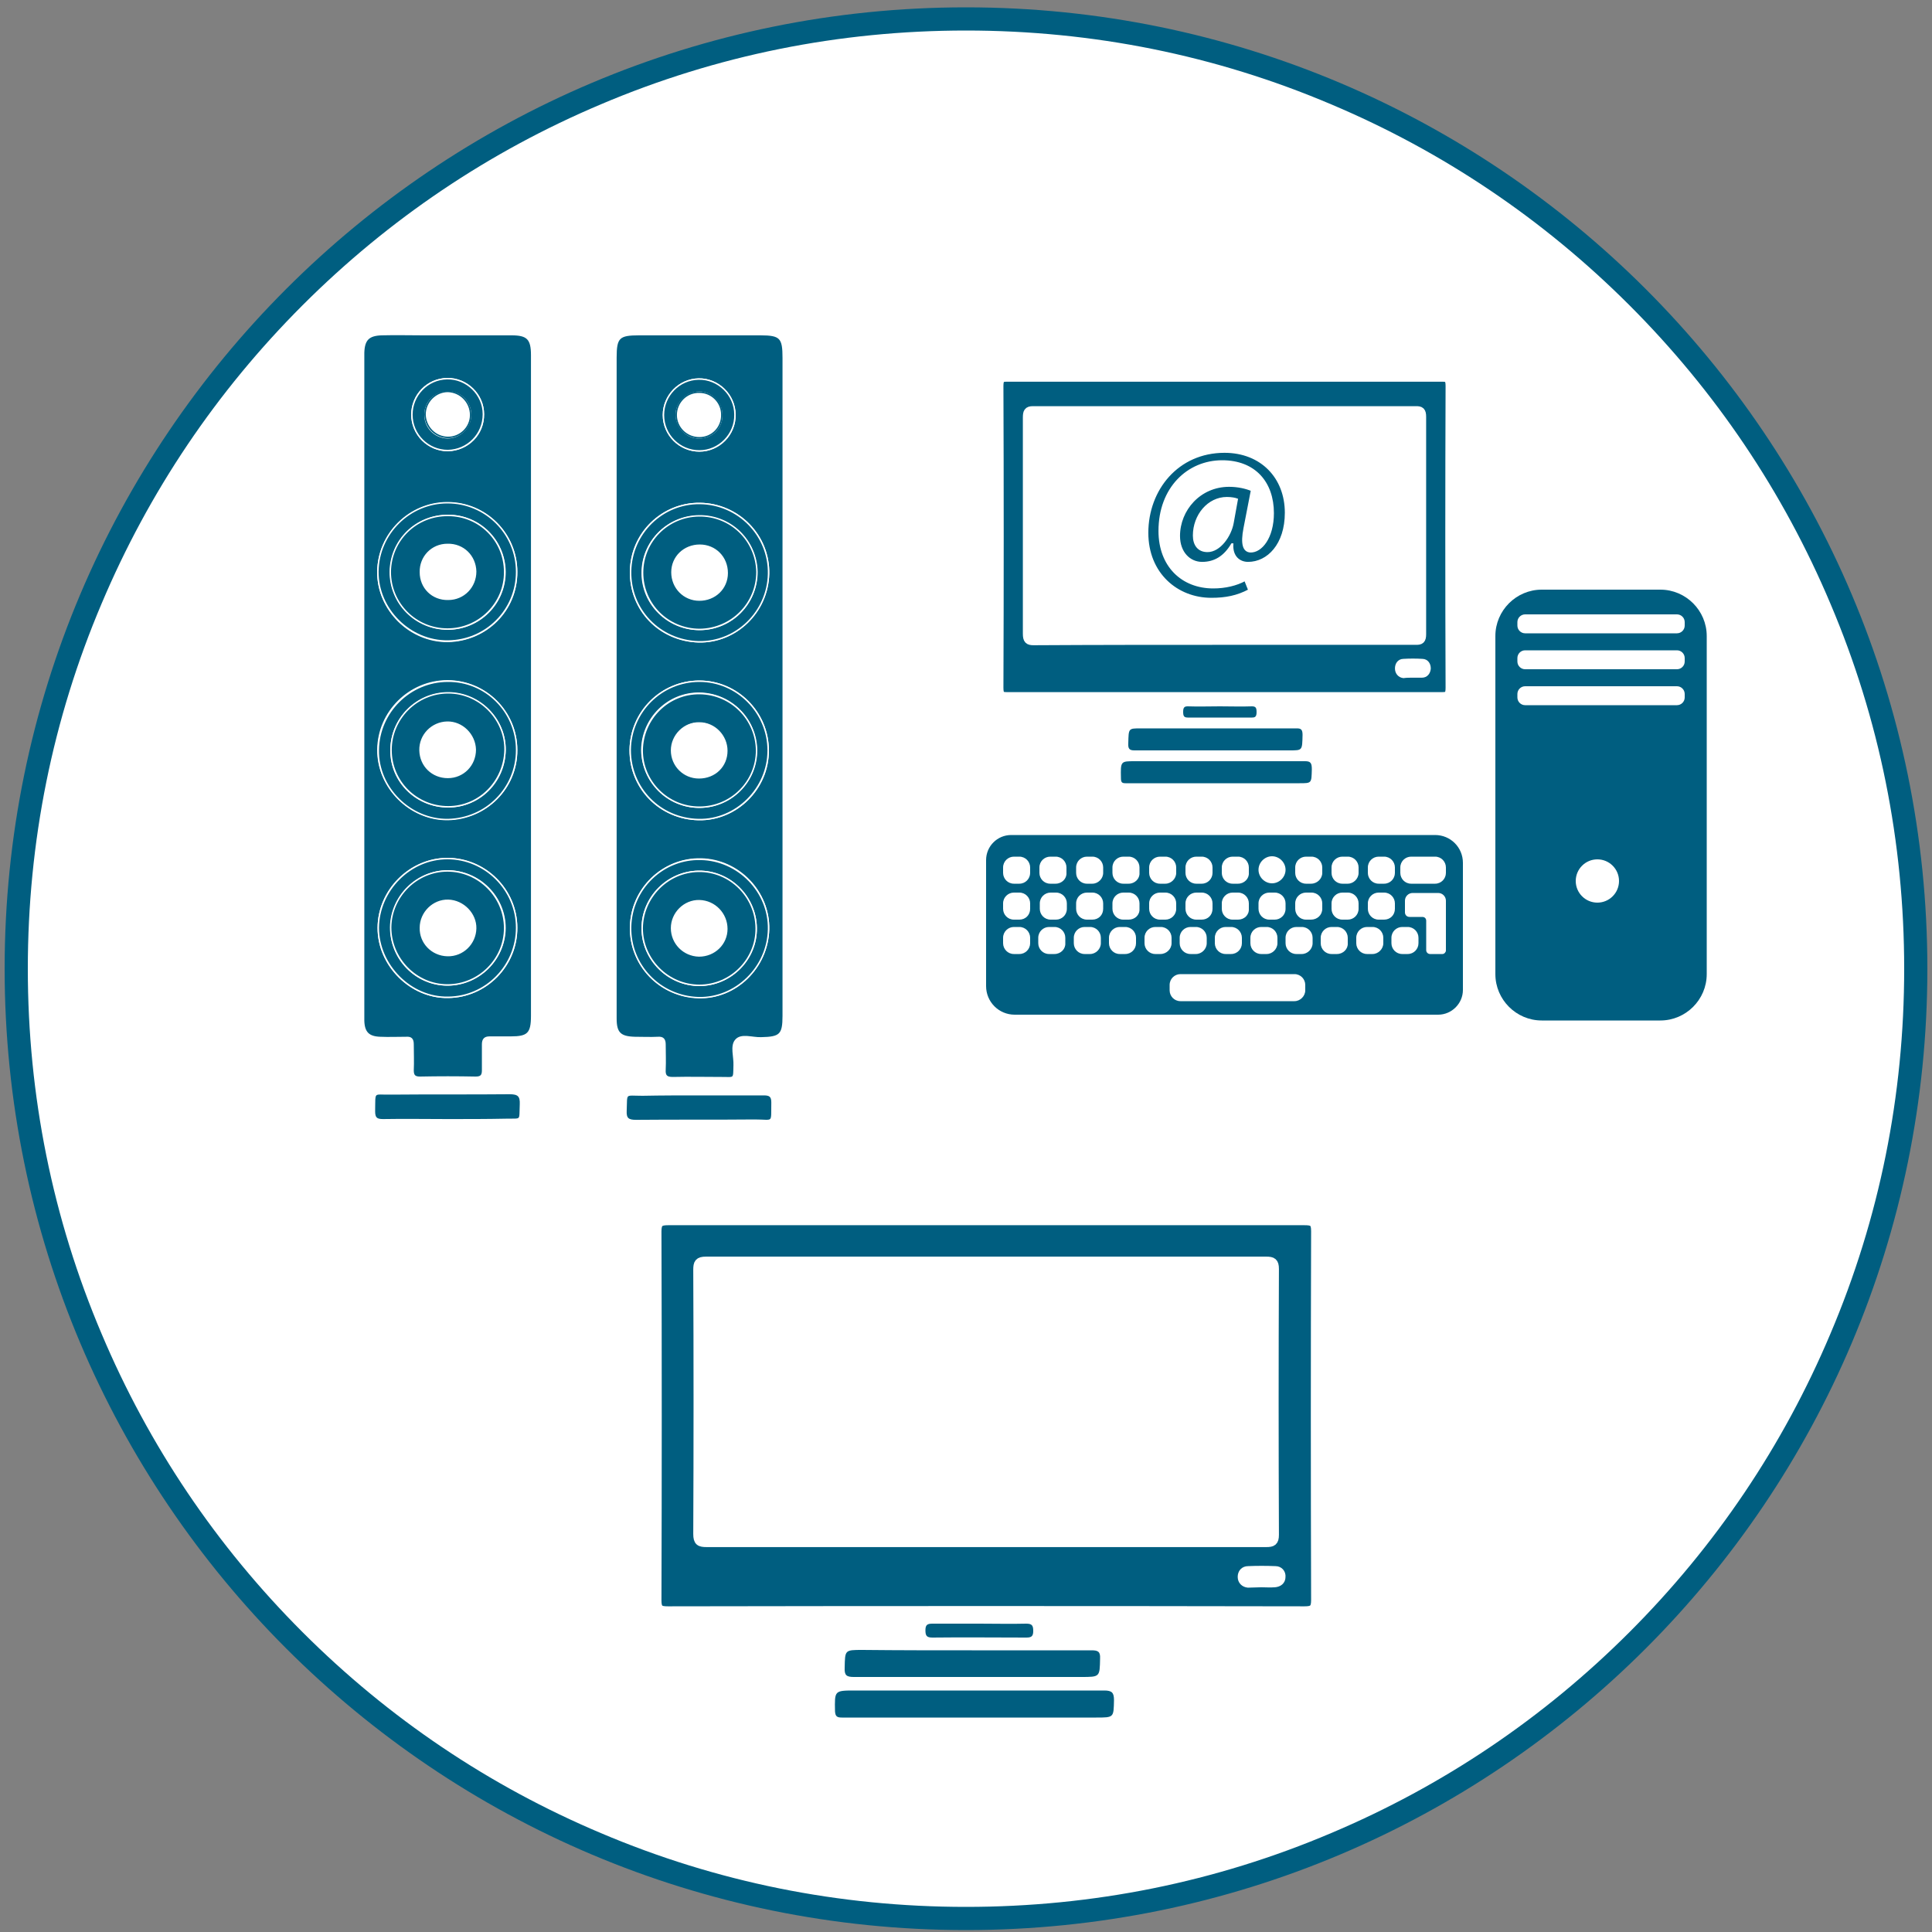 <svg id="AUTRES" xmlns="http://www.w3.org/2000/svg" viewBox="0 0 500 500">
  <rect x="0" y="0" width="500" height="500" fill="#808080" stroke="none"/>
  <style>
    .st0{fill:#FFFFFF;} .st1{fill:#005E80;} .st2{fill:#005E80;stroke:#FFFFFF;stroke-width:2.171;stroke-miterlimit:10;} .st3{fill:#005E80;stroke:#FFFFFF;stroke-width:2.849;stroke-miterlimit:10;} .st4{fill:#FFFFFF;stroke:#005E80;stroke-width:2.479;stroke-miterlimit:10;} .st5{fill:#FFFFFF;stroke:#005E80;stroke-width:2.392;stroke-miterlimit:10;} .st6{fill:#FFFFFF;stroke:#005E80;stroke-width:2.849;stroke-miterlimit:10;} .st7{fill:#005E80;stroke:#FFFFFF;stroke-width:2.479;stroke-miterlimit:10;} .st8{fill:#005E80;stroke:#FFFFFF;stroke-width:1.966;stroke-miterlimit:10;} .st9{fill:#D5D5D5;} .st10{fill:#C1C1C1;} .st11{fill:#4F81BC;} .st12{fill:#5182BD;} .st13{fill:#5A89C0;} .st14{fill:#5B89C1;} .st15{fill:#5282BD;} .st16{fill:#5081BD;} .st17{fill:#5E8BC2;} .st18{fill:#C3C3C3;} .st19{fill:#6892C5;} .st20{fill:#FEFEFE;} .st21{fill:#EEF3F8;} .st22{fill:#FDFDFD;} .st23{fill:#ECF1F7;} .st24{fill:#E4EBF4;} .st25{fill:#E3EAF3;} .st26{fill:#E2EAF3;} .st27{fill:#5686BF;} .st28{fill:#5F8CC2;} .st29{fill:#5E8CC2;} .st30{fill:#AFB7C0;} .st31{fill:#5081BC;} .st32{fill:#E7EDF5;} .st33{fill:#628EC3;} .st34{fill:#739AC9;} .st35{fill:#6792C5;} .st36{fill:#618EC3;} .st37{fill:#5585BE;} .st38{fill:#6490C4;} .st39{fill:#608DC2;} .st40{fill:#6A94C5;} .st41{fill:#5081BB;} .st42{fill:#4F81BB;} .st43{fill:#D0D2D4;} .st44{fill:#6992C5;} .st45{fill:#618DC1;} .st46{fill:#FCFCFC;} .st47{fill:#D6D6D6;} .st48{fill:#6993C5;} .st49{fill:#6993C4;} .st50{fill:#D9D9D9;} .st51{fill:#FEFCFC;} .st52{fill:#EFF3F8;} .st53{fill:#FAEFEF;} .st54{fill:#EEF2F7;} .st55{fill:#F4F7FA;} .st56{fill:#EEF2F8;} .st57{fill:#E6ECF4;} .st58{fill:#F4F6FA;} .st59{fill:#EAEFF6;} .st60{fill:#EBF0F6;} .st61{opacity:0.7;fill:#FFFFFF;} .st62{fill:#0071CE;} .st63{fill:#9ACAEB;} .st64{fill:#005E82;} .st65{fill:none;stroke:#005E82;stroke-width:7;stroke-miterlimit:10;} .st66{fill:none;stroke:#FFFFFF;stroke-width:4;stroke-miterlimit:10;} .st67{fill:#FFFFFF;stroke:#005E80;stroke-width:1.164;stroke-linecap:round;stroke-linejoin:round;stroke-miterlimit:10;} .st68{fill:#005E80;stroke:#FFFFFF;stroke-width:1.196;stroke-miterlimit:10;} .st69{fill:none;stroke:#FFFFFF;stroke-width:1.196;stroke-linecap:round;stroke-linejoin:round;stroke-miterlimit:10;} .st70{fill:#005E80;stroke:#FFFFFF;stroke-width:2.41;stroke-linecap:round;stroke-linejoin:round;stroke-miterlimit:10;} .st71{fill:#FFFFFF;stroke:#005E80;stroke-width:2.41;stroke-linecap:round;stroke-linejoin:round;stroke-miterlimit:10;} .st72{fill:#005E80;stroke:#FFFFFF;stroke-width:0.343;stroke-linecap:round;stroke-linejoin:round;stroke-miterlimit:10;} .st73{fill:#005E80;stroke:#FFFFFF;stroke-width:3.588;stroke-miterlimit:10;} .st74{fill:#FFFFFF;stroke:#005E80;stroke-width:1.205;stroke-linecap:round;stroke-linejoin:round;stroke-miterlimit:10;} .st75{fill:#005E80;stroke:#FFFFFF;stroke-width:1.205;stroke-linecap:round;stroke-linejoin:round;stroke-miterlimit:10;} .st76{fill:none;stroke:#005E80;stroke-width:6.558;stroke-miterlimit:10;} .st77{fill:none;stroke:#FFFFFF;stroke-width:3;stroke-linecap:round;stroke-linejoin:round;stroke-miterlimit:10;} .st78{fill:#005E80;stroke:#FFFFFF;stroke-width:4;stroke-miterlimit:10;} .st79{fill:#005E80;stroke:#FFFFFF;stroke-width:4;stroke-linecap:round;stroke-linejoin:round;stroke-miterlimit:10;} .st80{fill:#FEEF3F;} .st81{fill:#FFFFFF;stroke:#005E80;stroke-width:2.891;stroke-miterlimit:10;} .st82{fill:#005E80;stroke:#FFFFFF;stroke-width:1.51;stroke-miterlimit:10;} .st83{fill:none;stroke:#005E80;stroke-width:0.635;stroke-miterlimit:10;} .st84{fill:#FFFFFF;stroke:#005E80;stroke-width:2.356;stroke-miterlimit:10;} .st85{fill:none;stroke:#005E80;stroke-width:2.356;stroke-miterlimit:10;} .st86{fill:none;stroke:#005E80;stroke-width:0.543;stroke-miterlimit:10;} .st87{fill:none;stroke:#FFFFFF;stroke-miterlimit:10;} .st88{fill:#035E80;} .st89{fill:#065E80;} .st90{fill:#009F8B;} .st91{fill:#005E80;stroke:#FFFFFF;stroke-width:0.374;stroke-miterlimit:10;} .st92{fill:#FFFFFF;stroke:#005E80;stroke-width:0.374;stroke-miterlimit:10;} .st93{fill:#FFFFFF;stroke:#005E80;stroke-width:1.245;stroke-miterlimit:10;} .st94{fill:#005E80;stroke:#FFFFFF;stroke-width:0.524;stroke-miterlimit:10;} .st95{fill:#005E80;stroke:#FFFFFF;stroke-width:1.336;stroke-miterlimit:10;}
  </style>
  <path class="st0" d="M250 496.5c-65.6 0-127.4-25.6-173.8-72-46.4-46.4-72-108.1-72-173.8s25.6-127.4 72-173.8c46.4-46.4 108.1-72 173.8-72s127.4 25.6 173.8 72c46.4 46.4 72 108.1 72 173.8s-25.6 127.4-72 173.8c-46.5 46.4-108.2 72-173.8 72z"/>
  <path class="st1" d="M250 7.9c32.8 0 64.6 6.4 94.5 19.1 28.9 12.2 54.9 29.7 77.2 52 22.3 22.3 39.8 48.3 52 77.2 12.7 29.9 19.1 61.7 19.1 94.5s-6.4 64.6-19.1 94.5c-12.2 28.9-29.7 54.9-52 77.2-22.3 22.3-48.3 39.8-77.2 52-29.9 12.7-61.7 19.1-94.5 19.1s-64.6-6.4-94.5-19.1c-28.9-12.2-54.9-29.7-77.2-52-22.3-22.3-39.8-48.3-52-77.2-12.7-29.9-19.1-61.7-19.1-94.5s6.4-64.6 19.1-94.5c12.2-28.9 29.7-54.9 52-77.2 22.3-22.3 48.3-39.8 77.2-52C185.4 14.3 217.2 7.9 250 7.9m0-6C112.6 1.9 1.2 113.3 1.2 250.7S112.6 499.5 250 499.5s248.8-111.4 248.8-248.8S387.3 1.9 250 1.9z"/>
  <path class="st2" d="M255.3 316h82.3c2.1 0 2.8.3 2.8 2.6-.1 31.8-.1 63.7 0 95.5 0 2.3-.7 2.7-2.8 2.7-54.9-.1-109.8-.1-164.7 0-2.1 0-2.8-.3-2.8-2.6.1-31.8.1-63.7 0-95.5 0-2.3.7-2.7 2.8-2.7h82.4zm-.3 83.3h72.7c1.6 0 2.2-.3 2.2-2.1-.1-22.9-.1-45.9 0-68.8 0-1.8-.6-2.1-2.2-2.1h-145c-1.9 0-2.2.6-2.2 2.3.1 22.8.1 45.6 0 68.4 0 2 .6 2.3 2.4 2.3H255zm71.4 10.4c1.2 0 2.3.1 3.5 0 1-.1 1.7-.6 1.7-1.6.1-1-.6-1.7-1.5-1.7-2.4-.1-4.8-.1-7.1 0-1 0-1.6.7-1.6 1.7s.7 1.6 1.6 1.7c1.1 0 2.2-.1 3.4-.1z"/>
  <path class="st1" d="M252.2 444.5h-34.3c-1.3 0-1.7-.3-1.8-1.6-.1-5.4-.2-5.4 5.2-5.4h64.5c2 0 2.5.6 2.5 2.5-.1 4.5 0 4.5-4.6 4.5h-31.5zm-.7-17.4h31c1.6 0 2.3.3 2.2 2.1-.1 4.8 0 4.8-4.9 4.8H221c-1.9 0-2.5-.4-2.4-2.4.1-4.6 0-4.6 4.6-4.6 9.5.1 18.9.1 28.3.1zm2-6.9c4 0 8.1.1 12.1 0 1.5 0 1.8.5 1.8 1.9s-.5 1.7-1.8 1.7c-8.1 0-16.2-.1-24.3 0-1.5 0-1.8-.5-1.8-1.9s.5-1.7 1.8-1.7h12.2z"/>
  <path class="st0" d="M255 399.3h-72.1c-1.8 0-2.4-.3-2.4-2.3.1-22.8.1-45.6 0-68.4 0-1.7.4-2.3 2.2-2.3 48.3.1 96.7 0 145 0 1.6 0 2.2.3 2.2 2.1-.1 22.9-.1 45.9 0 68.8 0 1.8-.7 2.1-2.2 2.1H255z"/>
  <path class="st2" d="M317 97.7h56.3c1.4 0 1.9.3 1.9 2.2-.1 26-.1 52 0 78.1 0 1.9-.5 2.2-1.9 2.2H260.5c-1.4 0-1.9-.3-1.9-2.2.1-26 .1-52 0-78.1 0-1.9.5-2.2 1.9-2.2H317zm-.3 68.1h49.8c1.1 0 1.5-.2 1.5-1.7v-56.2c0-1.5-.4-1.7-1.5-1.7h-99.2c-1.3 0-1.5.5-1.5 1.9V164c0 1.6.4 1.9 1.7 1.9 16.4-.1 32.8-.1 49.2-.1zm48.9 8.5h2.4c.7 0 1.1-.5 1.2-1.3 0-.8-.4-1.4-1.1-1.4-1.6-.1-3.3-.1-4.9 0-.7 0-1.1.6-1.1 1.4 0 .8.5 1.3 1.1 1.4.8-.1 1.6-.1 2.4-.1z"/>
  <path class="st1" d="M314.8 202.7h-23.5c-.9 0-1.2-.2-1.2-1.3-.1-4.4-.1-4.4 3.6-4.4h44.1c1.4 0 1.7.5 1.7 2.1-.1 3.6 0 3.6-3.2 3.6h-21.5zm-.4-14.2h21.2c1.1 0 1.5.3 1.5 1.7-.1 4 0 4-3.3 4h-40.2c-1.3 0-1.7-.4-1.6-1.9.1-3.8 0-3.8 3.2-3.8h19.2zm1.3-5.7c2.8 0 5.5.1 8.3 0 1 0 1.2.4 1.2 1.5 0 1.2-.4 1.4-1.2 1.4h-16.6c-1 0-1.2-.4-1.2-1.5 0-1.2.4-1.4 1.2-1.4 2.8.1 5.5 0 8.3 0z"/>
  <path class="st0" d="M316.7 165.8h-49.3c-1.2 0-1.7-.3-1.7-1.9.1-18.6 0-37.3 0-55.9 0-1.4.3-1.9 1.5-1.9h99.2c1.1 0 1.5.3 1.5 1.7V164c0 1.5-.4 1.7-1.5 1.7-16.5.1-33.1.1-49.7.1z"/>
  <path class="st91" d="M137.6 177.5v85.4c0 4.6-1 5.5-5.4 5.5h-5.5c-1.3 0-1.8.6-1.8 1.9v6.7c0 1.3-.4 1.8-1.8 1.8-4.8-.1-9.6-.1-14.4 0-1.4 0-1.8-.5-1.8-1.8.1-2.2 0-4.5 0-6.7 0-1.4-.5-1.9-1.8-1.8-2.2 0-4.5.1-6.7 0-3-.1-4.2-1.3-4.3-4.3V91.3c.1-3.4 1.3-4.6 4.7-4.7 3.6-.1 7.2 0 10.8 0h22.8c4.1 0 5.2 1.1 5.2 5.3v85.6zm-3.9 62.6c0-9.8-8.1-17.9-17.9-17.9-9.7 0-17.9 8.2-17.9 17.9-.1 9.7 8.4 18.2 18.1 18 9.8-.1 17.8-8.2 17.7-18zm0-92.1c0-9.8-8-17.9-17.9-17.8-9.8 0-17.9 8-18 17.8-.1 9.8 8.3 18.1 18.1 18 10-.2 17.9-8.1 17.8-18zm0 46.1c0-9.8-8.1-17.9-17.9-17.9-9.8 0-17.9 8-18 17.8-.1 9.7 8.3 18.1 18 18 10-.1 18-8.1 17.9-17.9zm-8.6-86.9c0-5.1-4.3-9.3-9.4-9.2-5.1.1-9.1 4.2-9.1 9.3 0 5.1 4.2 9.3 9.3 9.3 5.2-.1 9.3-4.2 9.2-9.4zm77.6 70.5v85.2c0 4.9-.8 5.6-5.7 5.7-2.3.1-5.2-1.1-6.6.6-1.3 1.5-.3 4.3-.4 6.5-.1 3.7.2 3.2-3.2 3.2-4.2 0-8.5-.1-12.7 0-1.6 0-2.1-.5-2-2.1.1-2.2 0-4.3 0-6.5 0-1.3-.5-1.9-1.8-1.8-2 .1-4 0-6 0-3.8-.1-4.9-1.2-4.9-4.9V92.5c0-5.2.8-5.9 6-5.9h31.4c5.2 0 5.9.8 5.9 6v85.1zm-39.6 16.4c-.1 9.9 7.7 17.8 17.7 18 9.8.2 18.1-8 18-17.9 0-9.8-8-17.9-17.8-17.9s-17.8 7.9-17.9 17.8zm35.8 46.4c.2-9.7-7.7-18-17.5-18.2-9.8-.2-18 7.7-18.2 17.5-.2 10 7.6 18.1 17.6 18.3 9.6.4 17.8-7.7 18.1-17.6zm0-92c.2-9.9-7.8-18.1-17.8-18.2-9.7-.1-17.8 7.7-17.9 17.5-.2 10.1 7.5 18 17.6 18.3 9.7.2 17.8-7.7 18.1-17.6zm-8.7-41.2c-.1-5.1-4.4-9.3-9.4-9.2-5 .1-9.1 4.3-9.1 9.3 0 5.1 4.2 9.3 9.3 9.3 5.2 0 9.3-4.3 9.2-9.4zm-74.3 182.5c-5.6 0-11.2-.1-16.8 0-1.7 0-2.2-.5-2.2-2.2.1-5.5-.5-4.4 4.4-4.5 10.2-.1 20.4 0 30.6-.1 2.2 0 2.9.6 2.8 2.8-.2 4.5.5 3.8-3.8 3.9-4.9.1-10 .1-15 .1zm65.3-6.5h16.5c1.5 0 2.1.4 2.1 2-.1 5.7.6 4.6-4.5 4.6-10.2.1-20.4 0-30.7.1-2 0-2.7-.5-2.6-2.5.2-4.9-.5-4.1 4.3-4.1 5-.1 10-.1 14.9-.1z"/>
  <path class="st91" d="M133.7 240.1c0 9.8-7.9 17.9-17.7 18-9.7.2-18.1-8.3-18.1-18 .1-9.7 8.2-17.9 17.9-17.9 9.8 0 17.9 8.1 17.9 17.9zm-17.9 14.8c8.1 0 14.8-6.6 14.9-14.7 0-8.1-6.7-14.8-14.8-14.8-8 0-14.6 6.6-14.7 14.6-.2 8.1 6.4 14.9 14.6 14.9zM133.7 148c0 9.9-7.9 17.8-17.8 17.9-9.8.1-18.2-8.2-18.1-18 .1-9.8 8.2-17.8 18-17.8 9.9 0 17.9 8 17.9 17.9zM116 133.4c-8.2 0-14.8 6.4-14.9 14.6 0 8.2 6.5 14.7 14.8 14.8 8.2 0 14.8-6.6 14.8-14.8-.1-8.1-6.6-14.6-14.7-14.6zm17.7 60.7c0 9.9-7.9 17.8-17.8 18-9.8.1-18.2-8.3-18-18 .1-9.8 8.2-17.8 18-17.8 9.8-.1 17.8 7.9 17.8 17.8zM116 208.8c8.1 0 14.6-6.5 14.7-14.6.1-8.1-6.6-14.8-14.7-14.8-8.2 0-14.8 6.6-14.8 14.8-.1 8.1 6.6 14.6 14.8 14.6zm9.1-101.6c0 5.2-4.1 9.3-9.2 9.4-5.1 0-9.3-4.1-9.3-9.3 0-5 4-9.2 9.1-9.3 5.1-.1 9.4 4.1 9.4 9.2zm-3.3.2c0-3.3-2.6-6-5.9-6-3.3 0-6 2.7-5.9 6 0 3.2 2.5 5.8 5.8 5.9 3.2 0 5.9-2.6 6-5.9zm41.3 86.7c.1-9.9 8.1-17.8 17.9-17.8 9.8 0 17.8 8.1 17.8 17.9 0 9.9-8.3 18.1-18 17.9-10-.2-17.7-8.1-17.7-18zm17.9 14.8c8.2 0 14.8-6.7 14.7-14.8-.1-8.1-6.6-14.6-14.7-14.7-8.1-.1-14.8 6.5-14.9 14.7.1 8.2 6.7 14.8 14.9 14.8zm17.9 31.6c-.2 9.9-8.5 17.9-18.1 17.7-10-.3-17.8-8.4-17.6-18.3.2-9.9 8.4-17.8 18.2-17.5 9.7.2 17.7 8.4 17.5 18.1zM181 255c8.1 0 14.8-6.7 14.7-14.8-.1-8.1-6.8-14.8-14.9-14.7-8 .1-14.6 6.7-14.6 14.7 0 8.1 6.7 14.8 14.8 14.8zm17.9-106.5c-.2 9.9-8.4 17.8-18.1 17.6-10.1-.3-17.8-8.3-17.6-18.3.2-9.8 8.2-17.6 17.9-17.5 10 .1 18 8.3 17.8 18.2zm-17.8 14.4c8.2 0 14.8-6.7 14.7-14.8-.1-8.2-6.7-14.6-15-14.5-8.1.1-14.6 6.6-14.6 14.7s6.7 14.6 14.9 14.6zm9.1-55.6c.1 5.1-4.1 9.4-9.2 9.4s-9.3-4.1-9.3-9.3c0-5 4-9.2 9.1-9.3 5.1-.1 9.4 4.1 9.4 9.2zm-9.2 6c3.3 0 5.9-2.7 5.8-6-.1-3.2-2.7-5.8-5.8-5.8-3.3 0-6 2.7-6 5.9.1 3.3 2.8 6 6 5.9z"/>
  <path class="st91" d="M115.8 254.9c-8.1 0-14.7-6.8-14.7-14.9.1-8 6.7-14.6 14.7-14.6 8.1 0 14.8 6.7 14.8 14.8 0 8.1-6.7 14.7-14.8 14.7zm0-7.6c4 .1 7.2-3.1 7.3-7 .1-3.8-3.2-7.2-7.1-7.3-3.9-.1-7.2 3.2-7.2 7.1-.1 3.9 3 7.1 7 7.2zm.2-113.9c8.1 0 14.6 6.5 14.6 14.6.1 8.1-6.6 14.8-14.8 14.8-8.2 0-14.8-6.6-14.8-14.8.1-8.2 6.7-14.7 15-14.6zm0 21.7c4 0 7.1-3.2 7.1-7.2-.1-4-3.2-7.1-7.3-7-4 0-7.1 3.2-7 7.2 0 4 3.1 7.1 7.2 7zm0 53.7c-8.2 0-14.8-6.5-14.8-14.7 0-8.1 6.6-14.8 14.8-14.8 8.1 0 14.8 6.8 14.7 14.8-.2 8.2-6.7 14.7-14.7 14.7zm-.1-7.6c4 0 7.1-3.2 7.1-7.2-.1-3.9-3.4-7.2-7.3-7.1-3.9.1-7.1 3.3-7 7.3.1 4 3.2 7 7.2 7z"/>
  <path class="st92" d="M121.8 107.4c0 3.3-2.8 5.9-6 5.8-3.2-.1-5.7-2.7-5.8-5.9 0-3.3 2.7-6 5.9-6 3.3.1 5.9 2.8 5.9 6.1z"/>
  <path class="st91" d="M181 208.9c-8.2 0-14.8-6.6-14.8-14.7.1-8.2 6.7-14.8 14.9-14.7 8.1.1 14.6 6.6 14.7 14.7 0 8.1-6.6 14.7-14.8 14.7zm-.1-7.6c4.1 0 7.2-3 7.2-7 0-3.9-3.2-7.2-7.1-7.2-3.9-.1-7.2 3.2-7.2 7.1 0 3.9 3.1 7.1 7.1 7.1zm.1 53.7c-8.1 0-14.8-6.7-14.8-14.8.1-8 6.6-14.6 14.6-14.7 8.1-.1 14.8 6.5 14.9 14.7.1 8.1-6.6 14.8-14.7 14.8zm-.1-7.6c4 0 7.2-3.1 7.2-7s-3.1-7.2-7.1-7.3c-3.9-.1-7.2 3.2-7.2 7.1 0 3.9 3.1 7.1 7.1 7.2zm.2-84.5c-8.2 0-14.8-6.5-14.8-14.7 0-8.1 6.5-14.6 14.6-14.7 8.2-.1 14.8 6.3 15 14.5 0 8.2-6.6 14.8-14.8 14.9zm0-21.8c-4 0-7.2 3-7.2 7s3.1 7.2 7.1 7.2c4 0 7.2-3 7.2-7 0-4.1-3.1-7.2-7.1-7.2z"/>
  <path class="st92" d="M181 113.3c-3.3 0-6-2.6-6-5.9 0-3.3 2.7-6 6-5.9 3.2 0 5.8 2.6 5.8 5.8.1 3.3-2.5 6-5.8 6z"/>
  <path class="st0" d="M115.8 247.3c-4-.1-7.1-3.2-7-7.2 0-3.9 3.3-7.1 7.2-7.1 3.9.1 7.1 3.4 7.1 7.3-.1 3.9-3.4 7-7.3 7zm.2-92.2c-4 0-7.2-3-7.2-7s3-7.1 7-7.2c4 0 7.2 3 7.3 7 0 4-3.2 7.2-7.1 7.2zm-.1 46.1c-4.1 0-7.2-3-7.2-7 0-3.9 3.1-7.2 7-7.3 3.9-.1 7.2 3.2 7.3 7.1.1 4-3 7.1-7.1 7.2zm65 .1c-4 0-7.1-3.2-7.1-7.2.1-3.9 3.3-7.2 7.2-7.1 3.9.1 7.1 3.3 7.1 7.2 0 4.1-3.1 7.1-7.2 7.1zm0 46.1c-4 0-7.1-3.2-7.1-7.2.1-3.9 3.4-7.2 7.2-7.1 3.9.1 7.1 3.3 7.1 7.3 0 3.9-3.2 7-7.2 7zm.2-106.3c4 0 7.1 3.2 7.1 7.2s-3.2 7.1-7.2 7c-4 0-7.1-3.2-7.1-7.2s3.2-7.1 7.2-7z"/>
  <path class="st1" d="M429.7 264.1H399c-6.6 0-12-5.4-12-12v-87.5c0-6.6 5.4-12 12-12h30.7c6.6 0 12 5.4 12 12v87.5c0 6.6-5.4 12-12 12z"/>
  <path class="st0" d="M434 163.9h-39.3c-1.1 0-2-.9-2-2v-.9c0-1.1.9-2 2-2H434c1.1 0 2 .9 2 2v.9c0 1.1-.9 2-2 2zm0 9.3h-39.3c-1.1 0-2-.9-2-2v-.9c0-1.1.9-2 2-2H434c1.1 0 2 .9 2 2v.9c0 1.1-.9 2-2 2zm0 9.3h-39.3c-1.1 0-2-.9-2-2v-.9c0-1.1.9-2 2-2H434c1.1 0 2 .9 2 2v.9c0 1.1-.9 2-2 2z"/>
  <circle class="st0" cx="413.4" cy="228" r="5.6"/>
  <path class="st1" d="M372.2 262.6H262.6c-4.1 0-7.4-3.3-7.4-7.4v-32.6c0-3.6 2.9-6.5 6.5-6.5h109.7c4 0 7.2 3.2 7.2 7.2v32.9c0 3.5-2.9 6.4-6.4 6.4z"/>
  <path class="st0" d="M263.8 228.7h-1.4c-1.6 0-2.8-1.3-2.8-2.8v-1.4c0-1.6 1.3-2.8 2.8-2.8h1.4c1.6 0 2.8 1.3 2.8 2.8v1.4c0 1.5-1.2 2.8-2.8 2.8zm9.4 0h-1.4c-1.6 0-2.8-1.3-2.8-2.8v-1.4c0-1.6 1.3-2.8 2.8-2.8h1.4c1.6 0 2.8 1.3 2.8 2.8v1.4c.1 1.5-1.2 2.8-2.8 2.8zm9.5 0h-1.4c-1.6 0-2.8-1.3-2.8-2.8v-1.4c0-1.6 1.3-2.8 2.8-2.8h1.4c1.6 0 2.8 1.3 2.8 2.8v1.4c0 1.5-1.3 2.8-2.8 2.8zm9.4 0h-1.4c-1.6 0-2.8-1.3-2.8-2.8v-1.4c0-1.6 1.3-2.8 2.8-2.8h1.4c1.6 0 2.8 1.3 2.8 2.8v1.4c.1 1.5-1.2 2.8-2.8 2.8zm9.5 0h-1.4c-1.6 0-2.8-1.3-2.8-2.8v-1.4c0-1.6 1.3-2.8 2.8-2.8h1.4c1.6 0 2.8 1.3 2.8 2.8v1.4c0 1.5-1.3 2.8-2.8 2.8zm9.4 0h-1.4c-1.6 0-2.8-1.3-2.8-2.8v-1.4c0-1.6 1.3-2.8 2.8-2.8h1.4c1.6 0 2.8 1.3 2.8 2.8v1.4c0 1.5-1.2 2.8-2.8 2.8zm9.4 0H319c-1.6 0-2.8-1.3-2.8-2.8v-1.4c0-1.6 1.3-2.8 2.8-2.8h1.4c1.6 0 2.8 1.3 2.8 2.8v1.4c.1 1.5-1.2 2.8-2.8 2.8zm8.8-7.1c1.9 0 3.5 1.6 3.5 3.5s-1.6 3.5-3.5 3.5-3.5-1.6-3.5-3.5 1.6-3.5 3.5-3.5m10.1 7.1H338c-1.6 0-2.8-1.3-2.8-2.8v-1.4c0-1.6 1.3-2.8 2.8-2.8h1.4c1.6 0 2.8 1.3 2.8 2.8v1.4c0 1.5-1.3 2.8-2.9 2.8zm9.5 0h-1.4c-1.6 0-2.8-1.3-2.8-2.8v-1.4c0-1.6 1.3-2.8 2.8-2.8h1.4c1.6 0 2.8 1.3 2.8 2.8v1.4c0 1.5-1.3 2.8-2.8 2.8zm9.4 0h-1.4c-1.6 0-2.8-1.3-2.8-2.8v-1.4c0-1.6 1.3-2.8 2.8-2.8h1.4c1.6 0 2.8 1.3 2.8 2.8v1.4c0 1.5-1.2 2.8-2.8 2.8zm13.2 0h-6.2c-1.6 0-2.8-1.3-2.8-2.8v-1.4c0-1.6 1.3-2.8 2.8-2.8h6.2c1.6 0 2.8 1.3 2.8 2.8v1.4c0 1.5-1.2 2.8-2.8 2.8zM263.8 238h-1.4c-1.6 0-2.8-1.3-2.8-2.8v-1.4c0-1.6 1.3-2.8 2.8-2.8h1.4c1.6 0 2.8 1.3 2.8 2.8v1.4c0 1.6-1.2 2.8-2.8 2.8zm9.5 0h-1.4c-1.6 0-2.8-1.3-2.8-2.8v-1.4c0-1.6 1.3-2.8 2.8-2.8h1.4c1.6 0 2.8 1.3 2.8 2.8v1.4c0 1.6-1.3 2.8-2.8 2.8zm9.4 0h-1.4c-1.6 0-2.8-1.3-2.8-2.8v-1.4c0-1.6 1.3-2.8 2.8-2.8h1.4c1.6 0 2.8 1.3 2.8 2.8v1.4c0 1.6-1.2 2.8-2.8 2.8zm9.4 0h-1.4c-1.6 0-2.8-1.3-2.8-2.8v-1.4c0-1.6 1.3-2.8 2.8-2.8h1.4c1.6 0 2.8 1.3 2.8 2.8v1.4c.1 1.6-1.2 2.8-2.8 2.8zm9.5 0h-1.4c-1.6 0-2.8-1.3-2.8-2.8v-1.4c0-1.6 1.3-2.8 2.8-2.8h1.4c1.6 0 2.8 1.3 2.8 2.8v1.4c0 1.6-1.3 2.8-2.8 2.8zm9.4 0h-1.4c-1.6 0-2.8-1.3-2.8-2.8v-1.4c0-1.6 1.3-2.8 2.8-2.8h1.4c1.6 0 2.8 1.3 2.8 2.8v1.4c0 1.6-1.2 2.8-2.8 2.8zm9.4 0H319c-1.6 0-2.8-1.3-2.8-2.8v-1.4c0-1.6 1.3-2.8 2.8-2.8h1.4c1.6 0 2.8 1.3 2.8 2.8v1.4c.1 1.6-1.2 2.8-2.8 2.8zm9.5 0h-1.4c-1.6 0-2.8-1.3-2.8-2.8v-1.4c0-1.6 1.3-2.8 2.8-2.8h1.4c1.6 0 2.8 1.3 2.8 2.8v1.4c0 1.6-1.3 2.8-2.8 2.8zm9.4 0H338c-1.6 0-2.8-1.3-2.8-2.8v-1.4c0-1.6 1.3-2.8 2.8-2.8h1.4c1.6 0 2.8 1.3 2.8 2.8v1.4c0 1.6-1.3 2.8-2.9 2.8zm9.5 0h-1.4c-1.6 0-2.8-1.3-2.8-2.8v-1.4c0-1.6 1.3-2.8 2.8-2.8h1.4c1.6 0 2.8 1.3 2.8 2.8v1.4c0 1.6-1.3 2.8-2.8 2.8zm9.4 0h-1.4c-1.6 0-2.8-1.3-2.8-2.8v-1.4c0-1.6 1.3-2.8 2.8-2.8h1.4c1.6 0 2.8 1.3 2.8 2.8v1.4c0 1.6-1.2 2.8-2.8 2.8zm-94.4 8.9h-1.4c-1.6 0-2.8-1.3-2.8-2.8v-1.4c0-1.6 1.3-2.8 2.8-2.8h1.4c1.6 0 2.8 1.3 2.8 2.8v1.4c0 1.5-1.2 2.8-2.8 2.8zm9.1 0h-1.4c-1.6 0-2.8-1.3-2.8-2.8v-1.4c0-1.6 1.3-2.8 2.8-2.8h1.4c1.6 0 2.8 1.3 2.8 2.8v1.4c.1 1.5-1.2 2.8-2.8 2.8zm9.2 0h-1.4c-1.6 0-2.8-1.3-2.8-2.8v-1.4c0-1.6 1.3-2.8 2.8-2.8h1.4c1.6 0 2.8 1.3 2.8 2.8v1.4c0 1.5-1.3 2.8-2.8 2.8zm9.1 0h-1.4c-1.6 0-2.8-1.3-2.8-2.8v-1.4c0-1.6 1.3-2.8 2.8-2.8h1.4c1.6 0 2.8 1.3 2.8 2.8v1.4c0 1.5-1.2 2.8-2.8 2.8zm9.1 0H299c-1.6 0-2.8-1.3-2.8-2.8v-1.4c0-1.6 1.3-2.8 2.8-2.8h1.4c1.6 0 2.8 1.3 2.8 2.8v1.4c0 1.5-1.3 2.8-2.9 2.8zm9.2 0h-1.4c-1.6 0-2.8-1.3-2.8-2.8v-1.4c0-1.6 1.3-2.8 2.8-2.8h1.4c1.6 0 2.8 1.3 2.8 2.8v1.4c0 1.5-1.3 2.8-2.8 2.8zm9.1 0h-1.4c-1.6 0-2.8-1.3-2.8-2.8v-1.4c0-1.6 1.3-2.8 2.8-2.8h1.4c1.6 0 2.8 1.3 2.8 2.8v1.4c0 1.5-1.2 2.8-2.8 2.8zm9.2 0h-1.4c-1.6 0-2.8-1.3-2.8-2.8v-1.4c0-1.6 1.3-2.8 2.8-2.8h1.4c1.6 0 2.8 1.3 2.8 2.8v1.4c0 1.5-1.3 2.8-2.8 2.8zm9.1 0h-1.4c-1.6 0-2.8-1.3-2.8-2.8v-1.4c0-1.6 1.3-2.8 2.8-2.8h1.4c1.6 0 2.8 1.3 2.8 2.8v1.4c0 1.5-1.3 2.8-2.8 2.8zm9.1 0h-1.4c-1.6 0-2.8-1.3-2.8-2.8v-1.4c0-1.6 1.3-2.8 2.8-2.8h1.4c1.6 0 2.8 1.3 2.8 2.8v1.4c.1 1.5-1.2 2.8-2.8 2.8zm9.2 0h-1.4c-1.6 0-2.8-1.3-2.8-2.8v-1.4c0-1.6 1.3-2.8 2.8-2.8h1.4c1.6 0 2.8 1.3 2.8 2.8v1.4c0 1.5-1.3 2.8-2.8 2.8zm9.1 0h-1.4c-1.6 0-2.8-1.3-2.8-2.8v-1.4c0-1.6 1.3-2.8 2.8-2.8h1.4c1.6 0 2.8 1.3 2.8 2.8v1.4c0 1.5-1.2 2.8-2.8 2.8z"/>
  <path class="st0" d="M373.3 246.9h-3.2c-.5 0-1-.4-1-1v-7.6c0-.6-.4-1-1-1h-3.3c-.7 0-1.2-.5-1.2-1.2v-3c0-1.1.9-2 2-2h6.6c1.1 0 2 .9 2 2V246c0 .4-.4.9-.9.9zM335 259.1h-29.5c-1.6 0-2.8-1.3-2.8-2.8v-1.4c0-1.6 1.3-2.8 2.8-2.8H335c1.6 0 2.8 1.3 2.8 2.8v1.4c0 1.5-1.3 2.8-2.8 2.8z"/>
  <path class="st91" d="M323.2 152.7c-3 1.6-6 2.2-9.7 2.2-8.9 0-16.5-6.5-16.5-17 0-11.2 7.8-20.9 19.9-20.9 9.5 0 15.8 6.6 15.8 15.7 0 8.2-4.6 12.9-9.7 12.9-2.2 0-4.2-1.5-4-4.8h-.2c-1.9 3.2-4.4 4.8-7.7 4.8-3.2 0-5.9-2.6-5.9-6.9 0-6.7 5.3-12.9 12.9-12.9 2.3 0 4.4.5 5.8 1.1l-1.9 9.8c-.8 4.1-.2 6 1.6 6.1 2.8.1 5.9-3.6 5.9-10 0-7.9-4.7-13.5-13.2-13.5-8.9 0-16.3 7-16.3 18.1 0 9.1 5.9 14.7 14 14.7 3.1 0 6-.7 8.2-1.9l1 2.5zm-3-23.5c-.5-.2-1.5-.4-2.7-.4-4.8 0-8.6 4.5-8.6 9.8 0 2.4 1.2 4.1 3.6 4.1 3.2 0 6-4 6.6-7.4l1.1-6.1z"/>
</svg>
